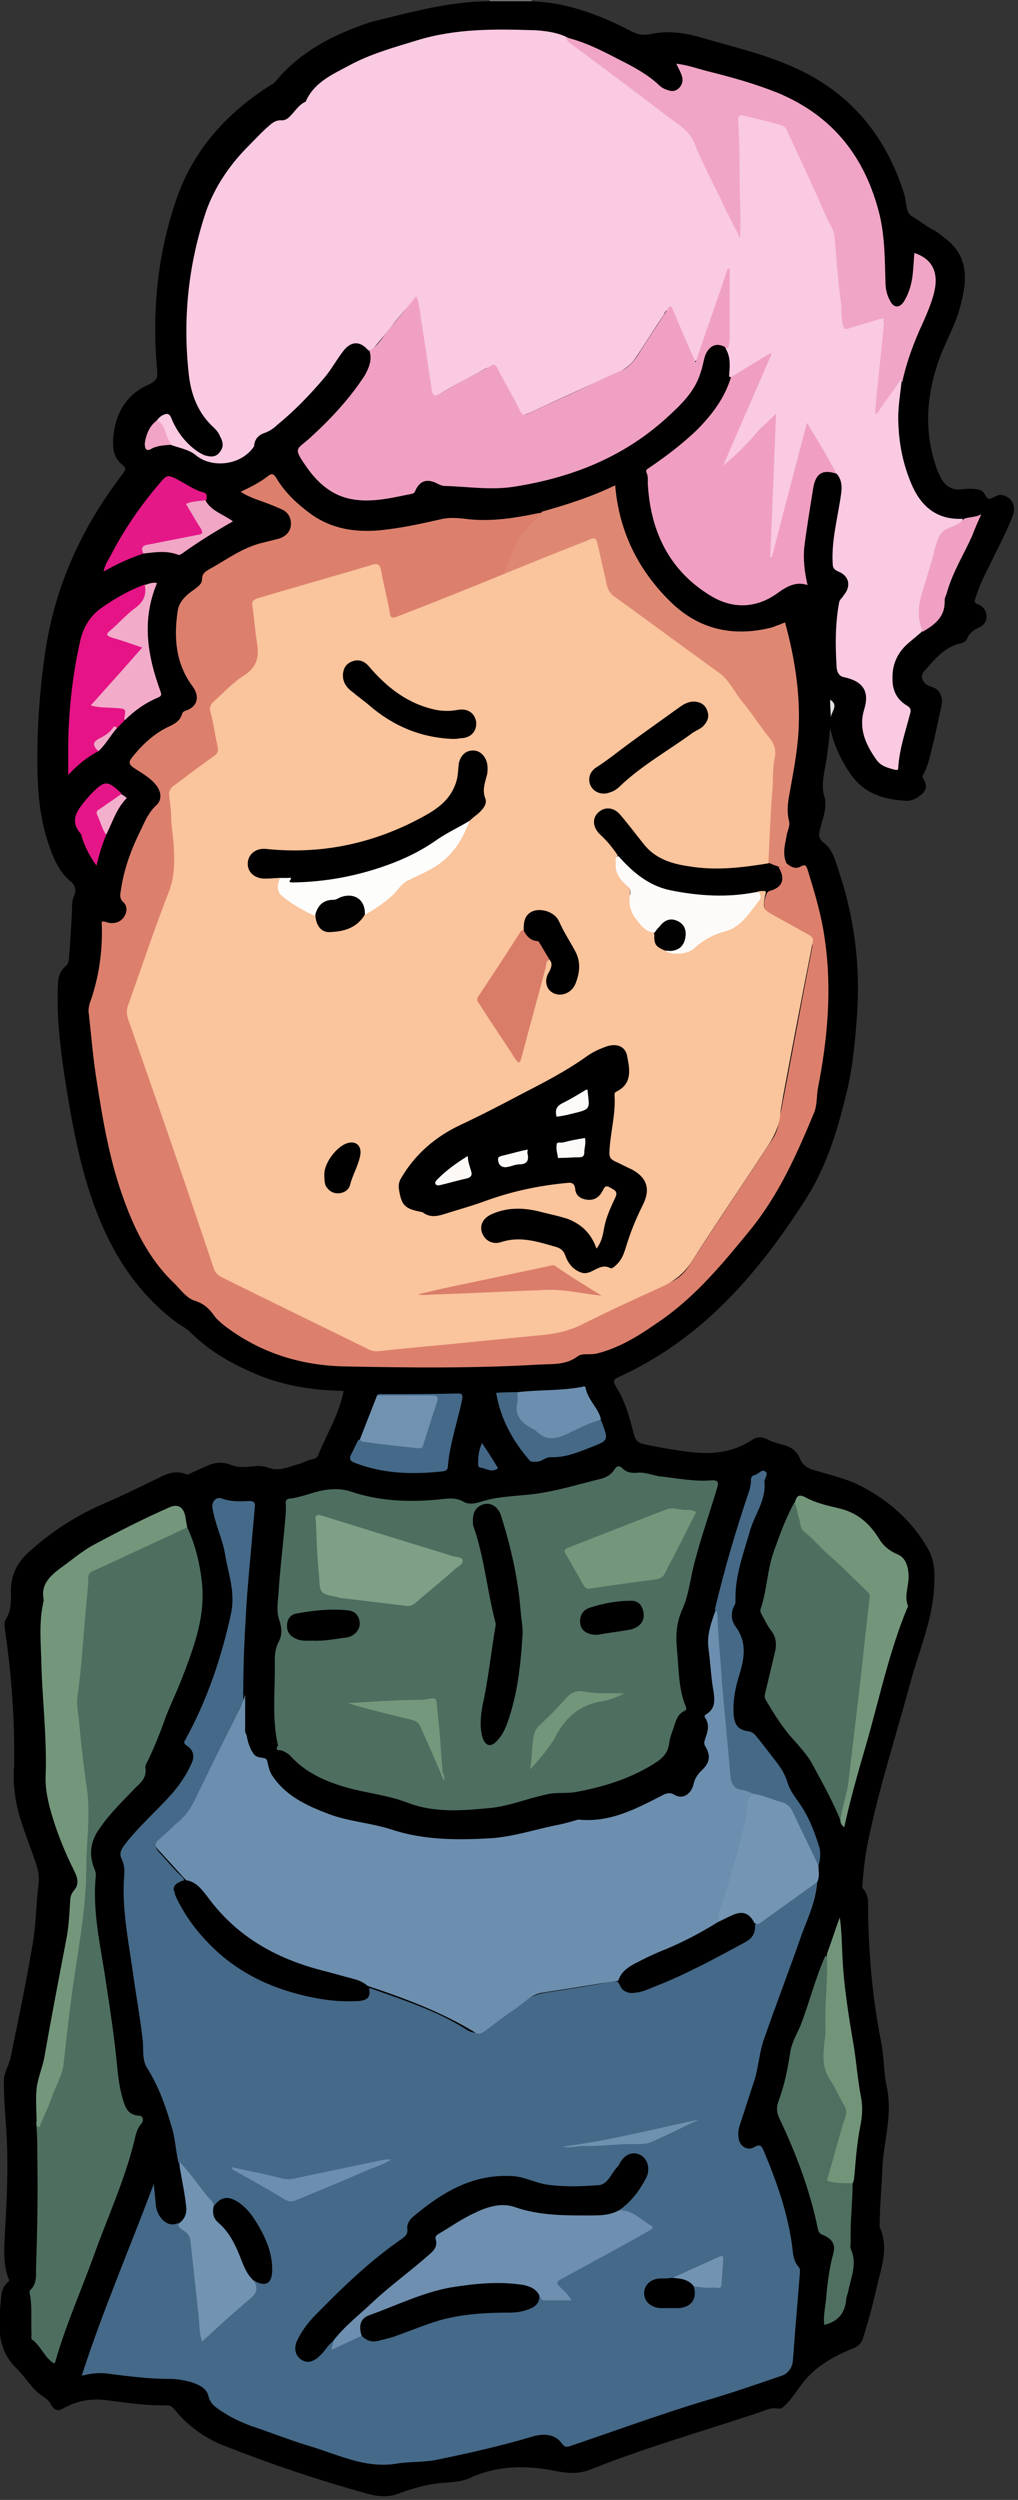 <?xml version="1.0" encoding="utf-8"?>
<!-- Generator: Adobe Illustrator 18.1.1, SVG Export Plug-In . SVG Version: 6.00 Build 0)  -->
<svg version="1.1" id="Layer_1" xmlns="http://www.w3.org/2000/svg" xmlns:xlink="http://www.w3.org/1999/xlink" x="0px" y="0px"
	 viewBox="0 0 158.2 388.4" enable-background="new 0 0 158.2 388.4" xml:space="preserve">
<rect x="0" y="0" width="158.2" height="388.4" fill="#333333" stroke="none"/>
<g>
	<path fill="#6E6E6E" d="M82.6,0c0,0.1,0.1,0.1,0,0.2c-0.2,0.2-0.4,0.4-0.7,0.4c-1.7,0.1-3.4,0.1-5.1,0c-0.3,0-0.5-0.1-0.7-0.4
		c0-0.1,0-0.1,0-0.2C78.3,0,80.4,0,82.6,0z"/>
	<path d="M76.1,0.2c2.2,0,4.4,0,6.6,0c5.3,0.2,10.2,2,14.9,4.4c1.1,0.6,2.1,1,3.5,0.7c2.7-0.6,5.4-0.2,8.1,0.6
		c4.4,1.3,8.8,2.3,13.1,4.1c9.3,3.8,15.2,10.6,18.2,20.1c0.4,1.2,0.2,2.9,1.2,3.5c1.1,0.6,2,1.4,3.1,2c0.7,0.3,1.3,0.8,1.9,1.3
		c4,2.9,3.6,6.8,2.5,10.8c-0.7,2.7-2.1,5.1-3.1,7.7c-2.1,5.7-2.6,11.4-0.6,17.2c0.1,0.4,0.3,0.8,0.5,1.2c0.7,1.6,1.8,2.5,3.7,2.2
		c0.8-0.1,1.7-0.1,2.5,0.1c0.9,0.2,1,1.4,1.5,1.4c0.6,0,1.2-0.7,1.9-0.6c1.5,0.2,2.4,1.6,1.8,3.2c-1.1,2.8-2.5,5.4-3.8,8.1
		c-0.8,1.5-1.5,3.1-2,4.7c-0.2,0.6-0.2,0.8,0.4,1c0.8,0.3,1.2,0.9,1.3,1.7c0.1,0.9-0.4,1.6-1.2,1.9c-0.8,0.4-1.5,0.9-1.8,1.7
		c-0.2,0.5-0.7,0.7-1.2,0.8c-2.4,0.6-3.9,2.5-5.4,4.2c-0.9,0.9-0.3,2.1,1,2.5c1.3,0.3,1.9,1.5,1.6,3c-0.4,1.8-0.8,3.7-1.2,5.5
		c-0.5,1.7-0.7,3.5-1.6,5.1c-0.2,0.3-0.1,0.6,0.1,0.9c0.6,1,0.2,1.8-0.6,2.4c-0.7,0.6-1.6,0.9-2.4,0.8c-3.3-0.2-6.3-1.1-8.4-4.1
		c-1.5-2.2-2.6-4.5-3.2-7.2c-0.1,1.2-0.2,2.4-0.4,3.6c-0.1,1.1-0.3,2.1-0.5,3.2c-0.2,1.3-0.4,2.5,0,3.8c0.5,1.7-0.2,3.3-0.6,4.9
		c-0.3,1-0.4,1.7,0.6,2.4c1.3,1,1.7,2.7,2.2,4.2c2.6,7.7,3.5,15.5,2.8,23.6c-0.3,3.9-0.7,7.8-1.7,11.6c-1.4,5.8-3.2,11.4-6.5,16.4
		c-6.9,10.7-15,20.2-26.6,26.1c-0.5,0.3-1.1,0.5-1.6,0.8c-1.6,0.7-1.6,0.7-0.7,2.2c1.3,2.2,1.9,4.6,2.5,6.9c0.3,1,0.6,1.4,1.7,1.6
		c2.3,0.5,4.7,0.9,7,1.2c3.4,0.4,6.7,0.1,9.7-1.9c0.7-0.5,1.5-0.5,2.3-0.1c0.7,0.4,1.5,0.6,2.2,0.8c1.4,0.3,2.4,0.9,3,2.4
		c0.3,0.7,1.1,1.4,2.1,1.6c2.6,0.8,5.4,1.4,7.7,2.7c4.1,2.2,7.6,5.3,10,9.5c0.9,1.6,1.1,3.3,1,5.2c-0.1,5.6-2.4,10.6-3.8,15.9
		c-2.2,8.1-4.8,16.1-6.5,24.4c-0.5,2.3-0.7,4.6-0.9,6.9c0,0.1,0,0.4,0.1,0.4c1,1.1,0.8,2.4,0.8,3.6c0.1,6.8,0.7,13.5,2,20.1
		c0.5,2.3,0.4,4.8,0.9,7.1c1,4.5-0.6,8.8-0.7,13.2c-0.1,2.8-0.4,5.6-0.4,8.4c0,0.1,0,0.2,0,0.2c1.5,3.3,0.2,6.4-0.5,9.6
		c-0.6,2.6-1.3,5.2-2.1,7.7c-0.2,0.7-0.7,1.2-1.4,1.5c-2.9,1.2-5.6,2.6-7.6,5c-1.1,1.3-1.9,2.8-3.2,4c-0.3,0.3-0.6,0.5-1.1,0.4
		c-1.1-0.2-2.1,0.4-3.1,0.7c-8.7,2.9-17.5,5.4-26,8.8c-2.3,0.9-4.3,0.4-6.5,0c-4.2-0.7-8.3-0.5-12.2,1.3c-1.8,0.8-3.7,0.6-5.5,0.9
		c-2,0.3-3.9,0.9-5.8,1.6c-1.8,0.6-3.4,0.3-5.1-0.2c-7.2-2-14.3-4.4-21.2-7.1c-3.3-1.2-6.2-3.2-8.4-6c-0.3-0.3-0.6-0.5-1-0.5
		c-3.2,0.1-6.4-0.4-9.5-0.8c-2.4-0.3-4.6,0.1-6.7,1.3c-0.8,0.5-1.4,0.2-1.8-0.5c-0.3-0.7-0.9-1.1-1.5-1.5c-1.6-1.1-2.5-2.8-3.8-4.1
		c-3.1-2.9-3-6.5-2.6-10.3c0.1-1.2,0.1-2.4,1.2-3.3c0.3-0.2,0-0.5-0.1-0.8c-0.8-2.4-0.5-4.9-0.4-7.4c0.3-5,0.5-10.1,0.2-15.1
		c-0.2-2.6-0.4-5.3-0.4-7.9c0-1.4,0.9-2.5,1.1-3.9c1.2-5.8,2.4-11.6,3.4-17.5c0.5-3,0.5-6.1,0.9-9.2c0.2-1.8-0.4-3.1-0.9-4.6
		c-1.1-3.1-2.4-6.2-2.8-9.5c-0.2-1.5-0.2-3-0.1-4.4c0.1-7-0.4-13.9-1.4-20.8c-0.1-0.6-0.2-1.3,0.1-1.8c0.9-1.4,0.8-3,0.8-4.5
		c0-2.3,0.9-4.2,2.6-5.8c3.6-3.3,7.6-5.9,12.1-7.8c3-1.3,5.8-2.7,8.7-4.1c1.2-0.6,2.4-0.9,3.7-0.4c0.4,0.2,0.7,0,1-0.2
		c0.9-0.4,1.8-0.8,2.7-1.2c1.1-0.4,2.2-0.5,3.4,0c1.2,0.5,2.4,0.3,3.7,0.2c0.8-0.1,1.5,0,2.3,0.3c1.5,0.5,3-0.2,4.4-0.6
		c0.8-0.2,1.5-0.7,2.4-0.8c0.3-0.1,0.5-0.2,0.7-0.5c1.3-3.3,3.3-6.4,4-10.1c-4.5-0.1-8.9-0.7-13.1-2.4c-3.9-1.6-7.6-3.6-10.7-6.7
		c-0.8-0.8-2-1.3-2.9-2.1c-6.8-5.4-10.6-12.6-13.1-20.7c-1.7-5.6-2.7-11.4-3.6-17.2c-0.7-4.6-1.2-9.3-1-14c0-1.1,0.3-2.1,1.2-2.9
		c0.4-0.3,0.4-0.6,0.5-1c0.2-2.7,0.4-5.3,0.5-8c0-0.6,0-1.3,0.3-1.9c0.5-1.1,0-1.9-0.7-2.4c-1.7-1.5-2.5-3.5-3.2-5.5
		c-1.5-4.3-1.8-8.8-1.8-13.3c0-5.5,0.4-11,1.2-16.5c1.5-10.4,5.7-19.6,12.1-27.9c0.4-0.6,0.6-0.8-0.1-1.4c-1.4-1.1-1.5-2.6-1.4-4.2
		c0.3-3.7,2-6.7,5.4-8.2c1.5-0.7,1.5-1.1,1.4-2.5c-0.8-9.1,0.1-18,3.1-26.6c2.7-7.6,7.8-13.2,14.6-17.5c0.2-0.1,0.4-0.2,0.6-0.4
		c3.9-4.8,9.2-7.5,15-9.4C63.9,1.9,69.8,0.2,76.1,0.2z"/>
	<path fill="#456988" d="M127,292.4c-0.2,2.9-1.4,5.5-2.4,8.1c-1.9,5.5-4,10.9-5.9,16.4c-0.7,2-0.8,4.1-1.4,6.1
		c-0.8,2.5-1.6,4.9-2.4,7.4c-0.2,0.6-0.2,1.3-0.1,1.9c0.2,1.2,1.4,1.9,2.4,1.3c1-0.6,1.2-0.1,1.5,0.6c2.1,5,3.9,10.1,4.5,15.6
		c0.1,0.9,0.3,1.7,0.9,2.4c0.3,0.3,0.2,0.6,0.2,1c-0.2,2.5-0.4,4.9-0.6,7.4c-0.2,2.1-0.3,4.2-0.5,6.3c-0.1,1-0.8,1.9-1.7,2.2
		c-4.1,1.4-8.1,2.8-12.3,4c-6.9,2.1-13.7,4.6-20.5,6.9c-0.6,0.2-0.9,0.3-1.4-0.4c-1.2-1.6-3.1-1.5-4.7-1c-4.7,1.4-9.6,2.5-14.4,3.5
		c-2.2,0.5-4.5,0.3-6.8,0.7c-4.8,0.7-9-1.5-13.4-2.8c-3-0.9-6-2.1-9-3.1c-1.6-0.6-3.1-1.3-4.6-2.3c-0.9-0.6-1.7-1.1-2-2.3
		c-0.3-1.3-1.5-1.8-2.7-2.2c-1.1-0.3-2.2-0.5-3.4-0.5c-3.2,0-6.3-0.4-9.4-0.8c-1.3-0.2-2.6-0.1-4.2,0.3c3.3-10.2,7.5-19.9,11.2-29.8
		c0.1,1,0.2,2.1,0.3,3.1c0.1,2,1.8,3.8,3.4,3c1.7,1,2.4,2.5,2.5,4.5c0.3,4.1,0.8,8.2,1.2,12.4c0,0.2,0,0.4,0.2,0.6
		c0.7-0.3,1.2-0.9,1.7-1.3c1.6-1.4,3.2-2.9,4.8-4.3c1-0.8,1.6-1.7,1.2-3c0.3-0.3,0.6,0,0.9,0.1c1,0.2,1.5-0.1,1.7-1.1
		c0.1-0.8,0.1-1.7-0.1-2.5c-0.6-2.6-1.7-4.9-3.3-6.9c-0.2-0.2-0.4-0.4-0.6-0.6c-1.7-1.7-2.6-1.8-4.7-0.4c-1.8-2.3-3.8-4.5-5.4-7
		c-0.4-1.9-0.5-3.9-1.1-5.7c-0.9-3.1-2-6.2-3.8-9c-0.7-1.2-0.5-2.7-0.6-4c-0.4-3.7-1.1-7.4-1.6-11.1c-0.7-4.9-1.7-9.8-1.3-14.7
		c0.1-0.9,0-1.7-0.4-2.6c-0.4-0.8-0.1-1.4,0.4-2.1c2.2-2.9,5-5.3,7.4-8c1.3-1.5,2.3-3,3.1-4.8c0.5-1.1,0.2-2.1-0.8-2.7
		c-0.4-0.3-0.5-0.5-0.2-0.9c3.4-6.2,5.6-12.7,7.1-19.6c0.7-3.3-0.4-6.1-0.9-9.1c-0.4-2.5-1.6-4.8-2-7.4c-0.1-0.9,0.6-1.7,1.4-1.4
		c1.4,0.5,2.8,0.5,4.3,0.4c0.8,0,1,0.3,0.9,1c-0.3,3.4-0.6,6.8-0.9,10.1c-0.2,2.3-0.4,4.6-0.5,6.9c-0.4,6.2-0.5,12.3-0.3,18.5
		c-0.5,0-0.5-0.5-0.5-0.8c0-1.7-0.1-3.5,0.2-4.9c0,1.1-0.7,2.2-1.3,3.4c-2,4.1-4,8.1-6,12.3c-1,2.2-2.6,3.8-4.3,5.3
		c-0.1,0.1-0.3,0.2-0.4,0.3c-1.8,1.5-1.8,1.5-0.2,3.2c0.9,1,1.7,2,2.7,2.9c0.3,0.3,0.6,0.5,0.5,1c-0.3,0.3-0.6,0.3-0.9,0.6
		c-0.5,0.4-0.7,0.9-0.4,1.6c1.3,2.8,3.1,5.3,5.3,7.5c4.1,4.2,9.2,6.7,14.9,8c2.3,0.5,4.6,0.9,7,0.8c2-0.1,2.1-0.1,2.5-1.9
		c0.5-0.2,0.9,0,1.4,0.2c4.8,1.7,9.6,3.3,13.9,6c1.3,0.9,2.4,0.8,3.6-0.2c1.7-1.4,3.6-2.6,5.3-3.9c1.1-0.8,2.2-1.3,3.5-1.5
		c3.2-0.5,6.5-1,9.7-1.6c0.5-0.1,1.1-0.3,1.6-0.1c1.3,1.9,1.7,2.1,3.9,1.3c4-1.5,8-3.2,11.7-5.4c0.9-0.6,1.9-1.1,2.9-1.5
		c1.4-0.6,2.3-1.5,2.5-3.1c2.9-1.7,5.5-4,8.4-5.9C126,292.7,126.4,292.2,127,292.4z"/>
	<path fill="#F9CAE2" d="M24.4,65.3c0.2-0.3,0.5-0.6,0.9-0.8c0.6-0.3,1-0.3,1.3,0.4c0.8,2,2.1,3.8,3.9,5.1c0.4,0.3,0.8,0.5,1.2,0.7
		c0.9,0.3,1.8,0.4,2.4-0.4c0.7-0.8,0.6-1.6,0.1-2.5c-0.2-0.5-0.5-0.9-0.9-1.3c-2.6-2.3-3.7-5.4-4-8.7c-0.9-8.5,0-16.8,2.7-24.9
		c1.3-3.7,3.5-7,6.2-9.8c1.1-1.1,2.1-2.2,3.2-3.2c0.7-0.6,1.3-1.3,2.4-1.2c0.3,0,0.6-0.1,0.9-0.3c1-0.8,1.6-2.1,2.8-2.6
		c1.3-3,4.1-4.2,6.7-5.6c3.3-1.8,6.9-2.8,10.5-3.9c6.1-1.9,12.3-1.8,18.5-1.6c1.5,0.1,3.1,0.3,4.5,0.9c1.4,0.6,2.5,1.7,3.7,2.6
		c4.9,3.8,9.9,7.4,14.8,11.2c0.6,0.5,1.2,1.1,1.5,1.8c2.2,4.9,4.7,9.6,7,14.5c-0.6-4.8,0-9.7-0.5-14.5c-0.1-1,0-2,0-3
		c0-0.7,0.3-1.1,1.1-0.9c2,0.4,3.9,1,5.8,1.5c0.6,0.2,1,0.6,1.3,1.2c2.3,5.1,4.7,10.2,7,15.4c0.8,1.7,0.6,3.7,0.8,5.6
		c0.3,2.8,0.6,5.6,0.8,8.4c0.1,0.9,0.5,1.1,1.4,0.9c1.3-0.4,2.5-0.9,3.8-1.1c1.1-0.2,1.3,0,1.2,1.1c-0.4,4.3-0.8,8.7-1.2,13.1
		c1-1.4,1.9-2.7,2.8-3.9c0.2-0.3,0.4-0.6,0.7-0.7c0.5-0.2,0.5,0.1,0.4,0.5c-0.2,2.1-0.6,4.2-0.5,6.3c0.1,3.3,0.7,6.4,2,9.5
		c1.5,3.6,4,5.7,8,5.5c0,0.7-0.6,0.9-1.1,1.1c-2,0.7-2.9,2.1-3.3,4.1c-0.5,2.6-1.4,5.1-2.1,7.7c-0.2,0.9-0.3,1.7,0,2.6
		c0.2,0.7,0.5,1.4,0.1,2.1c-0.6,0.5-1.3,1.1-1.9,1.6c-1.8,1.5-2.7,3.4-2.6,5.8c0,1.7,0.7,3.1,2.2,4c0.7,0.4,0.7,0.8,0.5,1.4
		c-0.7,2.7-1.6,5.3-1.8,8.1c0,0.4,0,0.6-0.5,0.5c-1.2-0.3-2.3-0.6-3-1.7c-1.6-2.3-2.7-4.7-1.8-7.7c0.9-2.9-0.3-4.4-3.2-5
		c-0.9-0.2-1.1-1.1-1.1-1.8c-0.2-3.3-0.2-6.5,0.4-9.8c0.1-0.5,0.5-0.7,0.7-1.1c1.2-1.4,0.9-3-0.8-3.7c-0.7-0.3-0.9-0.6-0.9-1.3
		c-0.2-3.6,0.8-7.1,1.3-10.7c0.2-1.3,0.1-2.5-0.9-3.4c-1.6-1.7-2.4-3.9-3.7-5.9c-0.2-0.3-0.3-0.8-0.8-1c-0.3,0.9-0.5,1.7-0.7,2.5
		c-1.4,5.5-2.9,11-4.3,16.5c-0.1,0.5-0.1,1.3-0.8,1.2c-0.5-0.1-0.4-0.9-0.3-1.4c0.3-3.1,0.2-6.3,0.4-9.4c0.2-3.1,0.1-6.3,0.4-9.4
		c0-0.4,0.1-0.9-0.1-1.4c-1.1,0.9-2.1,1.9-3,3c-1.1,1.4-2.4,2.5-3.7,3.8c-0.3,0.3-0.6,0.8-1.1,0.4c-0.4-0.3-0.1-0.8,0.1-1.2
		c1.9-4.4,3.8-8.8,5.7-13.2c0.3-0.8,0.7-1.6,1.2-2.6c-1.6,1-3,1.9-4.4,2.8c-0.4,0.3-0.8,0.7-1.4,0.4c0.1-1.5,0.3-2.9-0.5-4.3
		c-0.3-0.8,0-1.6,0-2.4c0-3.1,0-6.2,0-9.1c-1.3,4.1-2.9,8.2-4.2,12.5c-0.1,0.4-0.2,0.9-0.7,0.9c-0.6,0-0.6-0.5-0.8-0.9
		c-0.9-2-1.8-4-2.6-6.1c-0.1-0.3-0.2-0.8-0.6-0.9c-0.5-0.1-0.6,0.5-0.8,0.8c-1.5,2.2-2.9,4.5-4.4,6.7c-0.6,0.9-1.4,1.5-2.3,2
		c-4.7,2.1-9.3,4.2-14,6.4c-1.4,0.6-1.7,0.6-2.4-0.7c-1.1-1.8-2-3.7-3-5.6c-0.4-0.8-0.8-0.9-1.6-0.5c-2.1,1.2-4.3,2.3-6.4,3.5
		c-0.3,0.2-0.5,0.3-0.8,0.5c-1.1,0.6-1.5,0.4-1.7-0.9c-0.3-1.7-0.5-3.4-0.8-5.1c-0.4-2.6-0.8-5.2-1.2-7.8c0-0.2,0-0.5-0.3-0.7
		c-1,1-1.9,2.1-2.8,3.2c-1,1.3-2.1,2.6-3.1,3.8c-0.3,0.3-0.5,0.9-1.1,0.6c-1.3-1.5-2.7-1.4-3.9,0.2c-1,1.3-1.8,2.8-2.9,4.1
		c-2.2,2.6-4.6,5.1-7.3,7.3c-0.5,0.5-1.1,0.9-1.8,1.2c-1,0.3-1.7,0.9-1.8,2c0,0.1-0.1,0.3-0.2,0.4c-2,2.7-6.4,3.2-8.9,1.1
		c-1.1-0.9-2.6-1.1-3.9-1.6c-0.4-0.2-0.7-0.6-0.8-1C25.5,67.1,25,66.2,24.4,65.3z"/>
	<path fill="#6D8FAF" d="M96.3,307.7c-4,0.6-8.1,1.3-12.1,1.9c-1.7,0.3-2.8,1.6-4.1,2.5c-1.7,1.1-3.2,2.3-4.8,3.5
		c-0.6,0.4-1,0.5-1.6,0.1c-5.1-3.1-10.7-5.2-16.4-7.1c-4.4-1.8-9.1-2.6-13.5-4.4c-3.4-1.4-6.4-3.4-8.8-6.2c-1.3-1.4-2.6-2.8-3.8-4.3
		c-0.6-0.8-1.7-0.8-2.3-1.6c-1.4-1.5-2.8-3.1-4.2-4.6c-0.6-0.6-0.8-1,0-1.7c1.1-0.9,2.1-2,3.2-2.9c1-0.9,1.7-1.9,2.3-3.1
		c2.3-4.8,4.7-9.6,7.1-14.4c0.3-0.7,0.6-1.4,0.8-2.1c0,1.6,0,3.2,0,4.8c0,0.5-0.1,1,0.2,1.4c0.2,1.1,0.5,2.2,1.2,3.1
		c0.6,0.7,1.8,0.3,2,0.9c0.2,0.8,0.3,1.5,0.7,2.2c2.1,3.3,5.4,4.8,8.8,6.1c3.1,1.2,6.6,1.4,9.7,2.4c5.1,1.7,10.3,1.7,15.5,1.4
		c3.4-0.2,6.7-1.3,10.1-2c1.1-0.2,2.2-0.5,3.2-0.8c0.1,0,0.2-0.1,0.4-0.1c4.8,0.5,8.8-1.6,12.9-3.7c0.7-0.4,1.3-0.6,2.1-0.1
		c1.2,0.7,2.6-0.2,2.9-1.8c0.2-0.8,0.6-1.4,1.2-2c1.3-1.2,1.5-2.3,0.6-3.8c-0.3-0.5-0.1-0.8,0-1.2c0.4-1.1,0.7-2.1,0-3.2
		c-0.2-0.3-0.1-0.4,0.2-0.6c1.3-0.8,1.3-2,1.1-3.4c-0.4-2.2-0.5-4.5-0.8-6.8c-0.3-2.2,0.5-4.2,1.2-6.2c0.8,0.1,0.8,0.8,0.8,1.3
		c0.2,4.8,0.7,9.5,1,14.2c0.3,3.5,0.7,7,1,10.5c0.1,0.9,0.5,1.5,1.5,1.8c0.6,0.2,1.3,0.2,1.7,0.8c-1.3,6.2-3,12.3-4.9,18.4
		c-0.2,0.5-0.3,1.1-0.4,1.6c-0.1,0.5-0.5,0.7-0.9,0.9c-3.3,2-6.8,3.5-10.3,5.1C99,305.2,97.4,306.2,96.3,307.7z"/>
	<path fill="#4E6E60" d="M43.2,271.2c-1-4.4-0.4-8.8-0.5-13.1c0-1.1,0.1-2,0.6-3c0.6-1.1,0.5-2.2,0.1-3.4c-0.5-1.4-0.2-2.9-0.1-4.4
		c0.2-3.3,0.6-6.5,0.9-9.8c0.1-1.3,0.3-2.6,0.2-3.9c-0.1-0.7,0.5-0.8,0.9-0.8c2-0.3,3.8-1.2,5.9-1.4c1.3-0.1,2.4,0,3.5,0.4
		c4.3,1.4,8.7,1.6,13.1,1.2c1.4-0.1,2.8-0.5,4.2,0.3c0.8,0.5,1.9,0.3,2.8,0c3.1-1,6.4-0.8,9.6-1.4c3-0.5,5.9-1.4,8.8-2.1
		c0.9-0.2,1.7-0.6,2.3-1.5c0.3-0.5,0.7-0.7,1.2-0.2c0.7,0.7,1.5,0.8,2.4,0.7c1.3-0.1,2.5,0.5,3.7,0.6c2.6,0.3,5.1,0.8,7.7,0.6
		c1.2-0.1,1.2,0.4,0.9,1.3c-1.2,4.1-2.7,8.2-3.7,12.4c-0.5,2.2-0.8,4.5-1.7,6.4c-0.9,2.1-1,4-0.8,6.1c0.3,3,0.2,6.2,1.4,9
		c0.1,0.3,0.1,0.4-0.2,0.6c-1.1,0.5-1.4,1.6-1.7,2.6c-0.3,0.8-0.6,1.6-0.7,2.4c-0.2,1.7-1.2,2.5-2.5,3.3c-3.7,2.3-7.7,3.5-11.9,4.3
		c-1.5,0.3-3.1,0-4.7,0.4c-2.9,0.6-5.7,1.8-8.7,2.1c-4.3,0.4-8.6,0.8-12.8-0.8c-3.1-1.2-6.4-1.5-9.6-2.4c-3.1-0.9-6.1-2.2-8.4-4.6
		c-0.5-0.6-1.1-1-1.9-1.2C43.3,272,42.7,271.9,43.2,271.2z"/>
	<path fill="#DC806D" d="M122.2,134.1c0.7,0.6,1.4,1,2.3,0.5c0.7-0.4,0.8,0,1,0.5c1.1,3.6,2.2,7.2,2.7,11c1.1,7.7,0.4,15.4-1.1,23
		c-0.2,1.2-0.1,2.6-0.6,3.8c-2.7,6.5-5.5,12.8-10,18.3c-4.1,5-8.2,10-13.6,13.8c-3,2.1-6.1,4.2-9.8,5.2c-0.6,0.2-1.2,0.2-1.8,0.2
		c-0.5,0-1.1,0-1.5,0.3c-1.8,1.4-3.9,1.2-5.9,1.3c-10,0.6-20.1,0.5-30.1,0.3c-7-0.1-13.4-2.1-19-6.4c-0.6-0.5-1.2-1-1.6-1.6
		c-0.7-1-1.6-1.8-2.9-2.2c-1.3-0.4-2.2-1.7-3.2-2.7c-4.1-3.9-6.4-8.8-8.2-14c-1.9-5.5-2.9-11.2-3.8-17c-0.6-3.6-0.9-7.3-1.3-10.9
		c-0.1-0.5,0-1,0.1-1.5c1.5-4.1,2.1-8.4,1.9-12.8c0.4-0.1,0.8,0.1,1.2,0.2c1,0.1,1.8-0.2,2.3-1c0.5-0.8,0.5-1.7-0.2-2.3
		c-0.6-0.6-0.4-1.2-0.3-1.9c0.5-3.4,1.7-6.5,3.2-9.5c0.6-1.3,1.2-2.6,2.3-3.6c0.9-0.8,0.8-2.1-0.1-3.2c-0.9-1.1-2.2-1.8-3.4-2.6
		c-0.7-0.5-0.9-0.8-0.3-1.6c1.6-2,3.4-3.7,5.7-4.8c0.9-0.4,1.8-0.9,2.1-2c0.1-0.3,0.3-0.4,0.6-0.5c1.8-0.6,2.2-2.2,1-3.8
		c-2.6-3.5-2.9-7.5-2.3-11.6c0.2-1.6,1.4-2.6,2.7-3.5c0.5-0.4,1.1-0.8,1.1-1.5c0-0.9,0.5-1.2,1.2-1.6c2.7-1.5,5.2-3.4,8.3-4.1
		c0.8-0.2,1.6-0.4,2.4-0.6c1-0.3,1.8-1,1.9-2.1c0.1-1.2-0.5-2.1-1.5-2.5c-1.3-0.6-2.7-1.1-4.1-1.6c-0.7-0.3-1.5-0.6-2.2-1.1
		c1.5-0.7,2.9-1.4,4.2-2.4c0.6-0.5,0.9-0.4,1.3,0.2c1.4,2.4,3.4,4.2,5.6,5.8c3.2,2.2,6.7,2.7,10.4,2.4c3.2-0.3,6.4-1,9.5-1.7
		c1.5-0.4,3.1-0.2,4.7,0c3.5,0.3,6.8-0.2,10.2-0.9c0.4-0.1,0.7-0.1,1.1-0.2c0.3,0.6-0.2,1-0.6,1.3c-2.1,1.8-3.5,4.1-4.3,6.7
		c-0.2,0.7-0.5,1.4-1,1.9c-2.7,1.4-5.7,2.4-8.5,3.6c-2.6,1.1-5.1,2.2-7.7,3.2c-1.3,0.5-1.6,0.4-1.9-1c-0.5-2-0.9-4-1.3-6
		c-0.2-0.9-0.5-1-1.3-0.8C52.2,90,46.6,91.6,41,93.3c-1,0.3-1.2,0.7-1.1,1.7c0.3,2.3,0.5,4.7,0.7,7c0.1,0.8-0.2,1.3-0.7,1.8
		c-1.7,1.7-3.5,3.2-5.4,4.7c-1,0.8-1.5,1.7-1.1,3c0.4,1.2,0.5,2.5,0.8,3.8c0.3,1.2,0,2-1,2.8c-1.8,1.2-3.4,2.6-5.2,3.9
		c-0.9,0.7-1.2,1.5-1.1,2.6c0.4,3.4,0.5,6.9,0.9,10.4c0.1,0.6-0.1,1.1-0.3,1.6c-2,5.9-4.1,11.7-6.2,17.5c-0.1,0.2-0.2,0.5-0.3,0.7
		c-0.9,1.8-0.7,3.5,0,5.3c1.4,3.6,2.5,7.3,3.8,11c2.9,8.4,5.8,16.8,8.6,25.2c0.4,1.1,1,1.8,2.1,2.3c7.3,3.6,14.6,7.2,21.9,10.7
		c1.5,0.7,3.1,0.2,4.6,0.1c4.8-0.4,9.5-0.9,14.3-1.4c3.4-0.3,6.8-0.6,10.1-1c1.1-0.1,2.2-0.4,3.2-0.9c4.9-2.4,9.9-4.7,14.8-7
		c1.1-0.5,1.9-1.3,2.6-2.3c4.3-6.7,8.8-13.3,13.1-19.9c0.5-0.8,0.8-1.6,0.9-2.4c1.8-9.1,3.4-18.1,5.2-27.2c0.2-0.9-0.1-1.5-0.9-1.9
		c-1.6-0.8-3.1-1.8-4.7-2.6c-1.9-1.1-2.3-2-1.4-4.1c0.1-0.1,0.2-0.2,0.4-0.3c1.6-0.8,1.8-1.2,1.4-2.9c0-0.2-0.1-0.5,0-0.7
		C121.3,134.3,121.8,134.3,122.2,134.1z"/>
	<path fill="#4E6F60" d="M29.1,237.3c1.3,2.8,2,5.8,2.3,8.8c0.5,5.2-1.3,9.9-3.1,14.6c-0.8,2.1-1.8,4.1-2.6,6.2
		c-0.8,2.3-1.7,4.5-2.7,6.6c-0.2,0.4-0.5,0.9-0.4,1.2c0.2,1.4-0.6,2.2-1.5,3c-1.9,2-3.9,3.9-5.5,6.2c-1.5,2-1.9,4.2-0.9,6.5
		c0.1,0.3,0.2,0.6,0.2,0.9c-0.6,5.8,0.8,11.3,1.6,16.9c0.6,3.9,1.2,7.9,1.6,11.8c0.2,2.1,0.4,4.2,1,6.2c0.4,1.3,0.8,2.4,2.5,2.5
		c0.6,0,0.8,0.7,0.4,1.2c-0.7,0.8-0.9,1.7-1.1,2.6c-1.5,6.2-4.2,12-6.3,17.9c-2,5.5-4.4,10.9-6,16.5c0,0.1-0.1,0.2-0.2,0.3
		c-1.5-0.9-2-2.7-3.4-3.7c-0.2-0.1-0.1-0.6-0.1-0.9c-0.1-2,0.1-3.9-0.2-5.9c-0.1-0.3-0.2-0.8,0.1-1c0.9-0.9,0.8-2.1,0.8-3.3
		c0.2-5.8,0.3-11.5,0.2-17.3c0-1.8,0-3.6-0.2-5.4c0.5-0.5,0.6-1.3,1-1.9c2.6-4.8,3.3-10.1,3.9-15.5c0.7-5.8,1.5-11.7,2.3-17.5
		c0.2-1.8,0.2-3.6,0.3-5.4c0.2-2.6,0.1-5.2,0.3-7.8c0.2-3.4-0.5-6.7-0.8-10c-0.2-2.4-0.6-4.8-0.8-7.2c-0.1-2.1,0.3-4.2,0.5-6.3
		c0.4-4,0.8-8,1.1-11.9c0.1-1.7,0.6-2.9,2.4-3.7c4.1-1.8,8.2-3.7,12.2-5.6C28.3,237.4,28.7,237.3,29.1,237.3z"/>
	<path fill="#F0A1C3" d="M57.4,54.5c1.4-0.8,2.1-2.2,3.1-3.4c1.4-1.6,2.7-3.3,4.2-5.1c0.6,1.6,0.6,3.1,0.9,4.6c0.5,3.3,1,6.7,1.5,10
		c0.1,0.9,0.5,1,1.2,0.6c2.6-1.5,5.3-2.9,7.9-4.3c0.6-0.4,0.8-0.2,1.1,0.3c1.1,2.2,2.4,4.3,3.5,6.6c0.4,0.8,0.8,0.7,1.4,0.4
		c3-1.4,5.9-2.7,8.9-4.1c1.7-0.8,3.4-1.7,5.2-2.4c1.9-0.7,2.7-2.4,3.7-3.9c1.2-1.9,2.5-3.8,3.7-5.7c0.5-0.8,0.7-0.5,0.9,0.1
		c1.1,2.6,2.2,5.2,3.5,8.1c1.7-5.1,3.4-9.8,5-14.6c0.3,0,0.3,0.2,0.3,0.3c0,3.6,0,7.2,0,10.8c0,0.5-0.2,0.9-0.3,1.4
		c-1.5-1.1-2.8-0.7-3.5,1c-0.3,0.9-0.4,1.8-0.7,2.6c-0.9,3.1-3.2,5.2-5.5,7.3c-6.7,6-14.6,9.1-23.4,10.5c-3.7,0.6-7.2,0-10.9-0.1
		c-0.5,0-1-0.3-1.4-0.5c-1.4-0.6-2.4-0.3-3.1,1.1c-0.1,0.3-0.2,0.5-0.5,0.6c-3,0.6-6.1,1.4-9.2,0.9c-3.2-0.5-5.5-2.5-7.3-5.1
		c-2.1-3-1.5-2.6,0.5-4.4c3.2-2.9,6.2-6.1,8.6-9.8C57.3,57.2,57.9,55.9,57.4,54.5z"/>
	<path fill="#F1A5C6" d="M140.2,59.4c-0.2-0.7-0.3-0.3-0.5,0c-1,1.5-2.1,2.9-3.1,4.4c-0.1,0.2-0.2,0.4-0.6,0.5
		c0.1-0.9,0.1-1.8,0.2-2.7c0.4-3.8,0.8-7.6,1.2-11.4c0.1-0.7-0.1-0.8-0.8-0.6c-1.5,0.5-3.1,0.9-4.6,1.4c-0.6,0.2-0.8,0.2-1-0.5
		c-0.3-1.1-0.2-2.3-0.3-3.4c-0.5-3.4-0.7-6.9-1-10.3c-0.1-1.1-0.7-1.9-1.2-2.9c-2-4.6-4.1-9.1-6.2-13.6c-0.2-0.5-0.6-0.8-1.1-0.9
		c-1.8-0.5-3.7-1-5.5-1.4c-0.7-0.2-1-0.1-1,0.7c0.3,4.2,0.2,8.5,0.3,12.7c0.1,1.8,0.1,3.7,0,5.6c-0.8-1.7-1.7-3.3-2.5-5
		c-1-2.2-2.2-4.4-3.2-6.6c-0.4-0.9-0.9-1.8-1.2-2.7c-0.8-2.5-3.1-3.6-4.9-5c-4.9-3.8-9.9-7.5-14.9-11.2C88.1,6.2,88,6,87.9,5.8
		c3,0.7,5.7,2.1,8.4,3.5c2.2,1.1,4.4,2.3,6.2,4c0.3,0.3,0.7,0.5,1,0.6c0.7,0.3,1.4,0.4,2-0.2c0.6-0.6,0.7-1.3,0.4-2.1
		c-0.2-0.5-0.5-1.1-0.8-1.7c1.8,0.2,3.4,0.8,5,1.2c3.6,0.9,7.2,1.9,10.7,3.3c8.7,3.6,13.7,10.1,15.9,19c0.8,3.4,0.8,6.9,0.9,10.3
		c0,1.1,0.2,2.1,0.7,3c0.6,1.2,1.5,1.2,2.2,0.1c0.9-1.5,1.3-3.2,1.4-4.9c0.1-0.9,0.1-1.7,0.2-2.6c2.7,0.9,3.8,2.9,3.1,6
		c-0.4,1.7-1.1,3.3-1.8,4.9C142,53.2,140.9,56.2,140.2,59.4z"/>
	<path fill="#F09FC2" d="M113.6,58.6c2-1.2,4-2.5,6.1-3.7c0.1,0,0.1,0.1,0.2,0.1c-2.5,5.8-5,11.5-7.5,17.3c3-2.3,5.2-5.3,8.2-8
		c-0.3,7.6-0.6,15-0.9,22.3c0.1,0,0.1,0,0.2,0.1c1.8-6.9,3.6-13.8,5.5-21c1.7,2.7,3.2,5.3,4.6,7.9c-2.1-0.7-3.2-0.1-3.6,2.1
		c-0.5,3.1-1,6.1-1.4,9.2c-0.2,1.9,0,3.9,0.5,6c-1.8-0.6-3.2,0.2-4.6,1.2c-3.4,2.5-7.1,2.5-10.4,0.5c-6.3-3.8-9.3-9.7-9.8-17
		c-0.1-0.7,0.1-1.4-0.2-2.1c-0.3-0.6,0.3-0.7,0.5-0.9c2.5-1.7,5-3.6,7.2-5.7C110.6,64.5,112.6,61.9,113.6,58.6z"/>
	<path fill="#4E6E5F" d="M130.6,282.8c-1.2-3-2.8-5.8-4.3-8.6c-0.9-1.7-2.3-3.1-3.6-4.6c-1.4-1.7-2.6-3.6-3.7-5.5
		c-0.2-0.3-0.2-0.6-0.1-1c0.5-2.1,1-4.2,1.5-6.3c0.3-1.2,0.3-2.4-0.6-3.5c-0.6-0.8-1-1.7-1.5-2.6c-0.1-0.2-0.2-0.4-0.1-0.7
		c1-2.9,1-6.1,2.1-9.1c0.9-2.5,1.8-5,3.1-7.4c0.5,0,0.6,0.4,0.6,0.7c0.3,3.2,2.6,4.9,4.7,6.8c2,1.8,4,3.6,5.9,5.5
		c0.6,0.6,0.9,1.3,0.8,2.2c-1,9-2.1,18-3,27c-0.2,2.1-0.8,4.1-1.3,6.2C131,282.3,130.9,282.6,130.6,282.8z"/>
	<path fill="#DE8874" d="M122.2,134.1c-0.2,0.8-0.9,0.4-1.3,0.6c-0.6,0.2-1.1-0.2-1.5-0.6c-0.2-0.5-0.2-1-0.2-1.5
		c0.3-3.5,0.3-7.1,0.6-10.6c0.1-1.6,0.1-3.3,0.3-4.9c0.1-0.7-0.2-1.2-0.6-1.8c-2.3-3.1-4.6-6.2-6.9-9.4c-0.5-0.7-1.1-1.1-1.8-1.6
		c-5-3.7-10-7.3-15-10.9c-1.2-0.9-1.9-1.9-2.2-3.4c-0.3-1.7-0.7-3.3-1.1-4.9c-0.3-1.2-0.3-1.2-1.5-0.7c-3.7,1.5-7.4,3-11.1,4.5
		c-0.5,0.2-1,0.6-1.6,0.2c1-2.1,1.5-4.4,3-6.3c0.7-0.8,1.3-1.7,2.2-2.3c0.4-0.3,0.6-0.6,0.7-1c3.9-1.1,7.7-2.3,11.4-4.1
		c0.6,7.2,3.6,13.2,8.6,18.1c4.4,4.3,9.7,5.5,15.7,4c0.4-0.1,0.7-0.3,1.1-0.4c0.3-0.1,0.7-0.3,1-0.4c1.5,5.5,2.4,11.1,2.1,16.8
		c-0.2,3.5-0.9,6.9-1.5,10.3c-0.2,1.2-0.3,2.5,0,3.7c0.2,0.7-0.1,1.3-0.3,2C122.1,130.9,121.5,132.5,122.2,134.1z"/>
	<path fill="#74977C" d="M29.1,237.3c-3.8,1.8-7.6,3.5-11.4,5.3c-1.1,0.5-2.2,1-3.3,1.5c-1,0.4-0.6,1.4-0.7,2.1
		c-0.4,3.8-0.7,7.7-1,11.5c-0.2,2.1-0.4,4.1-0.7,6.2c-0.1,1.2,0.2,2.5,0.3,3.7c0.3,3.4,0.7,6.9,1.2,10.3c0.6,4.2-0.1,8.4-0.1,12.5
		c0,5.5-1,11-1.8,16.4c-0.7,4.6-1.2,9.1-1.7,13.7c-0.2,1.9-1.2,3.5-1.8,5.2c-0.5,1.5-1.2,2.9-1.8,4.3c-0.1,0.3-0.2,0.8-0.6,0.2
		c0-1.9-0.2-3.9,0-5.8c0.2-1.6,0.9-3.2,1.2-4.8c1.1-6.3,2.3-12.5,3.5-18.8c0.3-1.8,0.4-3.6,0.5-5.4c0-0.7,0.2-1.2,0.6-1.7
		c0.9-1,0.5-2.1,0-3.1c-1.6-3.2-2.9-6.5-3.8-9.9c-0.4-1.6-0.7-3.3-0.6-5c0.2-6.1-0.6-12.2-0.7-18.3c-0.1-2.7-0.3-5.5,0.3-8.3
		c0-0.2,0.1-0.3,0.1-0.5c-0.5-2.3,0.8-3.6,2.5-4.9c1.7-1.2,3.3-2.6,5.1-3.6c3.9-2.1,7.8-4.1,11.9-5.9c1.3-0.6,2.2-0.1,2.5,1.4
		C28.9,236.3,29,236.8,29.1,237.3z"/>
	<path fill="#4F7060" d="M132.5,339.2c0,3-0.4,5.9-0.3,8.9c0,0.4-0.1,0.9,0,1.3c1.1,2.3,0,4.5-0.4,6.7c-0.1,0.4-0.3,0.8-0.3,1.2
		c-0.2,2.1-1.3,3.4-3.4,3.9c-0.2-1.4,0.2-2.9,0.3-4.3c0.2-2.3,0.5-4.6,1.1-6.8c0.4-1.4-0.2-2.3-1.7-2.9c-0.5-0.2-0.6-0.5-0.7-0.9
		c-1.2-5.9-3.3-11.5-5.9-17c-0.5-1-0.6-1.8-0.2-2.9c0.9-2.4,1.4-4.9,1.8-7.5c0.2-1.5,1-2.8,1.6-4.2c1.4-3.6,2.3-7.4,3.9-10.9
		c0.4,0.4,0.4,0.9,0.4,1.3c-0.1,4.3-0.1,8.7-0.4,13c-0.1,2,0,3.8,1.2,5.5c0.7,1.1,1.2,2.3,1.9,3.5c0.4,0.7,0.4,1.3,0.2,2.1
		c-0.7,2.8-1.6,5.5-2.3,8.3c-0.3,1.2-0.2,1.3,1,1.5C131,338.9,131.8,338.6,132.5,339.2z"/>
	<path fill="#73967B" d="M130.6,282.8c0.3-2.2,1.1-4.2,1.3-6.4c0.3-2.5,0.6-5,0.9-7.6c0.3-2.5,0.6-5,0.9-7.6
		c0.3-2.4,0.5-4.9,0.8-7.3c0.2-1.8,0.4-3.6,0.6-5.4c0.1-0.5,0.1-0.9-0.3-1.2c-2-1.9-3.9-3.9-6-5.7c-1.4-1.2-2.5-2.6-3.9-3.7
		c-0.5-0.4-0.5-1.2-0.7-1.9c-0.3-0.8-0.3-1.7-0.7-2.5c0.3-1,0.5-1.5,1.8-0.8c1.5,0.8,3.2,1.2,4.9,1.6c2.8,0.6,4.8,2.2,6.3,4.6
		c0.7,1.2,1.6,2,3,2.6c1.3,0.5,1.7,2.1,1.7,3.5c0,1.5-0.7,3-0.1,4.5c0,0.1,0,0.2-0.1,0.3c-2.9,7-4.4,14.4-6.5,21.6
		c-1.2,4.1-2.4,8.3-3.3,12.5C130.7,283.5,130.6,283.2,130.6,282.8z"/>
	<path fill="#7495B3" d="M111.6,298.6c0.1-1.9,0.9-3.6,1.4-5.4c1.1-3.8,2.3-7.5,3-11.4c0.1-0.4,0.1-0.8,0.1-1.2
		c0.1-0.8,0.2-1.5,1-1.9c1.8-0.5,5.8,1.4,6.5,3.1c0.3,0.7,0.6,1.4,1,2.1c0.7,1.5,1.4,3.1,2.2,4.6c0.3,0.5,0.2,1,0.4,1.5
		c0,0.8,0.2,1.6-0.2,2.4c-2.8,2-5.7,4.1-8.5,6.1c-0.4,0.3-0.7,0.6-1.2,0.3c-0.3-0.1-0.4-0.3-0.6-0.5c-0.9-0.9-1.7-1-2.9-0.5
		C113.1,298.1,112.5,298.8,111.6,298.6z"/>
	<path fill="#456987" d="M127.2,289.9c-1.3-2.8-2.7-5.6-4-8.4c-0.4-0.8-0.8-1.3-1.7-1.5c-1.5-0.4-2.9-1.1-4.4-1.3
		c-0.6-0.2-1.2-0.6-1.8-0.6c-1.4-0.2-1.7-1.2-1.8-2.3c-0.4-4.8-0.9-9.5-1.3-14.3c-0.2-3.5-0.6-7-0.7-10.4c0-0.4-0.1-0.8-0.4-1.1
		c1.5-6.3,3.3-12.4,5.4-18.6c0.1-0.4,0.2-0.9,0.2-1.4c0-0.4,0.1-0.7,0.5-0.8c0.6-0.1,1.2-1,1.7-0.6c0.6,0.3-0.1,1.1-0.1,1.6
		c0.3,2.9-1.6,5.2-2.3,7.8c-1,3.5-2.3,6.9-2.2,10.6c0,0.2,0,0.5-0.1,0.7c-0.7,1.2-0.6,2.4,0.1,3.4c1.8,2.4,1.4,4.9,0.6,7.5
		c-0.6,1.9-1,3.9-0.9,6c0.1,1.8,0.7,2.6,2.4,2.8c0.5,0.1,0.7,0.3,1,0.6c1,1.2,1.9,2.4,2.9,3.7c0.9,1.1,1.7,2.3,2.1,3.7
		c0.5,1.6,1.7,2.8,2.5,4.2c1,1.7,1.7,3.5,2.3,5.4C127.6,287.6,127.5,288.8,127.2,289.9z"/>
	<path fill="#E51385" d="M15.3,116.7c-1.7,0.9-3.1,2-4.7,3.7c0-1.9,0-3.4,0-5c0.1-5.4,0.7-10.7,1.9-16c0.5-2,1.5-3.7,3.2-4.9
		c2.1-1.5,4.4-2.8,6.8-3.7c0.6,1.2,0.5,2.1-0.4,2.9c-1.4,1.3-2.7,2.6-4.1,3.8c-1.1,1-1,1,0.3,1.5c0.9,0.3,1.9,0.6,2.8,1
		c1.2,0.4,1.3,0.7,0.4,1.7c-2.1,2.4-4.3,4.8-6.5,7.2c-0.1,0.1-0.1,0.2-0.2,0.4c0.5,0.4,1.1,0.3,1.8,0.4c0.7,0,1.4,0,2.1,0.2
		c1.1,0.3,1.3,0.5,0.8,1.6c-0.1,0.2-0.2,0.3-0.2,0.5c-0.4,0.4-0.7,0.7-1.1,1.1c-1,0.6-1.9,1.4-2.8,2.1
		C14.7,115.6,15.4,116.2,15.3,116.7z"/>
	<path fill="#7293B2" d="M39.4,354.3c0.8,1.2,0.5,2-0.6,2.9c-2.5,2.1-4.9,4.3-7.4,6.6c-0.5-1.5-0.4-3.1-0.6-4.6
		c-0.4-3.7-0.8-7.3-1.2-11c-0.1-0.8-0.4-1.2-1-1.6c-0.4-0.3-0.9-0.5-0.9-1.1c1.1-0.7,1.4-1.8,1.2-2.9c-0.2-1.9-0.6-3.7-0.9-5.5
		c-0.1-0.4-0.1-0.8-0.1-1.2c1.6,1.6,2.9,3.6,4.3,5.3c0.4,0.5,1.1,0.9,1,1.7c0.2,1.5,1.1,2.5,2.1,3.6c1,1,1.5,2.4,2,3.6
		C37.9,351.5,38.6,352.9,39.4,354.3z"/>
	<path fill="#729579" d="M132.5,339.2c-1.1,0-2.2,0-3.3-0.2c-0.8-0.1-0.7-0.4-0.5-0.9c0.9-3.1,1.7-6.2,2.7-9.3
		c0.2-0.6,0.1-1.1-0.2-1.7c-0.8-1.3-1.4-2.8-2.3-4.1c-1.1-1.7-1-3.6-0.8-5.4c0-0.6,0.2-1.3,0.2-1.9c-0.2-4,0.4-8,0.2-12.1
		c0.7-1.9,1.3-3.8,2-5.7c0.3,1.9,0.3,3.8,0.4,5.7c0.2,4.9,1,9.7,1.8,14.4c0.4,2.6,0.6,5.2,1.1,7.8c0.3,1.5,0.2,3-0.1,4.5
		c-0.5,2.5-0.7,5-0.9,7.5C132.7,338.2,132.8,338.7,132.5,339.2z"/>
	<path fill="#E51888" d="M22.3,86c-2.1,0.7-4.1,1.6-6.2,2.8c0.2-1,0.6-1.6,1-2.3c2.1-4.1,4.7-7.9,7.7-11.4c1.2-1.4,1.2-1.5,3.5-0.2
		c1.1,0.6,2.1,1.3,3.3,1.6c0.7,0.2,0.5,0.7,0.5,1.1c-0.6,0.7-1.6,0.3-2.4,0.7c0.3,1,1,1.9,1.6,2.9c1,1.7,0.9,1.9-0.9,2.3
		c-2.2,0.4-4.3,0.9-6.5,1.3C22.9,84.9,22.4,85.2,22.3,86z"/>
	<path fill="#456988" d="M58.6,216.8c0.2-0.3,0.6-0.2,0.9-0.2c3.8,0,7.7,0,11.5-0.1c0.7,0,1,0,0.8,1c-0.7,3.4-1.9,6.8-2.2,10.3
		c0,0.5-0.2,0.7-0.8,0.8c-4.6,0.5-9.2,0.4-13.6-1.3c-0.8-0.3-1-0.6-0.6-1.4c0.4-0.7,0.7-1.5,1.1-2.2c2.7,0.1,5.4,0.5,8.1,0.7
		c1,0.1,1.4-0.2,1.7-1.1c0.5-1.6,1-3.2,1.6-4.8c0.4-1.3,0.4-1.4-1.1-1.4c-2,0-4.1,0-6.1,0C59.6,217.1,59.1,217.2,58.6,216.8z"/>
	<path fill="#F2ACCA" d="M19.4,111.9c0-0.1-0.1-0.1-0.1-0.2c0.3-1.6,0.3-1.6-1.4-1.7c-1.2-0.1-2.4,0-3.8-0.4c2.7-3,5.3-5.9,8-9
		c-1.6-0.5-3.1-1.1-4.6-1.5c-0.9-0.3-1.2-0.5-0.3-1.2c1.3-1.1,2.5-2.5,3.9-3.5c1.2-0.9,1.7-2,1.4-3.5c0.6-0.2,1.3-0.5,1.9-0.3
		c-2.4,5.7-1.5,11.2,0.5,16.7c0.2,0.6,0.3,0.8-0.4,1.1C22.6,109.2,20.9,110.4,19.4,111.9z"/>
	<path fill="#7192B1" d="M58.6,216.8c2.8,0,5.7,0,8.5,0c1,0,1,0.3,0.8,1.1c-0.7,2.1-1.4,4.3-2.1,6.5c-0.1,0.5-0.4,0.7-0.9,0.6
		c-2.8-0.3-5.7-0.6-8.5-1c-0.2,0-0.3-0.2-0.5-0.3C56.8,221.4,57.7,219.1,58.6,216.8z"/>
	<path fill="#6D8FAF" d="M80.4,216.3c3.3-0.4,6.6-0.2,9.9-0.8c0.2,0,0.6-0.3,0.7,0.1c0.3,1.7,1.6,2.8,2.2,4.3
		c0.1,0.2,0.1,0.4,0.2,0.6c-1.3,1-2.9,1.3-4.3,2.1c-2.3,1.4-4.3,1.5-6.4-0.4c-0.2-0.2-0.5-0.3-0.8-0.5
		C80,220.5,79.5,218.4,80.4,216.3z"/>
	<path fill="#F0A1C3" d="M143.3,98.2c0-0.1,0-0.3,0-0.4c-1.2-2.8-0.1-5.4,0.7-8c0.5-1.8,1.1-3.5,1.5-5.3c0.3-1.2,0.8-2,2-2.5
		c0.8-0.3,1.7-0.6,2.3-1.4c0.8-0.3,1.8-0.2,2.7-0.7c-0.5,1.1-1,2.2-1.4,3.3c-1.3,2.9-3,5.6-3.9,8.7c-0.1,0.5-0.4,0.9-0.4,1.4
		C146.9,95.9,145.2,97.1,143.3,98.2z"/>
	<path fill="#456987" d="M80.4,216.3c0,0.5,0.1,1.1,0,1.6c-0.5,2.1,0.7,3.2,2.4,4.1c0.1,0.1,0.3,0.1,0.4,0.2
		c1.7,1.9,3.6,1.3,5.5,0.3c1.5-0.7,3-1.5,4.6-1.9c0.1,0.1,0.2,0.2,0.2,0.3c1.1,2.9,1.1,2.9-1.8,4c-2,0.8-4,1.6-6.2,1.5
		c-0.8,0-1.4,0.8-2.3,0.7c-0.3,0-0.6,0.1-0.9-0.2c-2.6-3-4.5-6.4-5.2-10.5C78.2,216.3,79.3,216.3,80.4,216.3z"/>
	<path fill="#E51687" d="M16.5,129.7c-0.6,1.5-1.1,3-1.5,4.8c-1-1.4-1.7-2.7-2.2-4.2c-0.1-0.2-0.1-0.5-0.2-0.7
		c-1.9-2.1-0.6-3.7,0.8-5.4c0.3-0.3,0.5-0.6,0.8-0.9c2.1-2.1,2.5-2.1,4.7,0c0,0.6-0.6,0.8-1,1.1c-0.5,0.4-1.1,0.8-1.7,1.1
		c-0.7,0.4-0.8,0.9-0.5,1.6C16,127.9,16.4,128.8,16.5,129.7z"/>
	<path fill="#F1A6C6" d="M22.3,86c-0.5-0.9-0.1-1.3,0.8-1.4c2.5-0.5,5.1-1,7.6-1.5c0.8-0.1,0.9-0.3,0.5-1c-0.8-1.2-1.5-2.5-2.3-3.8
		c1-0.5,2.1-0.4,3-0.6c0.9,1.7,2.8,2.2,4.3,3.3c-2.8,1.6-5.4,3.2-7.9,5c-0.2,0.1-0.4,0.3-0.6,0.2C25.9,85.5,24.1,85.8,22.3,86z"/>
	<path fill="#F2B0CC" d="M16.5,129.7c-0.7-1-0.9-2.1-1.4-3.1c-0.2-0.5,0-0.7,0.4-0.9c1.1-0.8,2.2-1.5,3.3-2.3
		c0.3,0.1,0.6,0.3,0.9,0.6C18.1,125.6,17.5,127.7,16.5,129.7z"/>
	<path fill="#F1A4C5" d="M24.4,65.3c0.8,0.4,1.1,1.1,1.3,1.8c0.2,0.7,0.6,1.4,0.9,2c-1.1,0.1-2.2,0.1-3.2,0.7
		c-0.8,0.4-0.9-0.3-0.9-0.9C22.7,67.5,23.2,66.2,24.4,65.3z"/>
	<path fill="#446786" d="M77.4,228.1c-1,0.8-1.9,0-2.8-0.1c-0.3-0.1-0.3-0.4-0.3-0.6c0-1.1,0.1-2.1,0.6-3.2
		C75.8,225.5,76.6,226.8,77.4,228.1z"/>
	<path fill="#F0AAC8" d="M15.3,116.7c-0.9-0.8-1-1.4,0.2-2c0.8-0.4,1.6-0.9,2.1-1.7c0.2-0.3,0.4,0,0.6,0.1
		C17.2,114.2,16.5,115.6,15.3,116.7z"/>
	<path fill="#E4E4E4" d="M129.1,111.5c0-0.9-0.1-1.8-0.1-2.8C130.4,109.6,129.2,110.5,129.1,111.5z"/>
	<path fill="#6E8FAF" d="M96.2,343.4c2.1-0.1,3.4,1.5,5,2.4c0.5,0.3,0.1,0.5-0.2,0.7c-0.9,0.5-1.9,1.1-2.8,1.6c-3.7,2-7.3,4-11,6
		c-0.7,0.4-0.8,0.6-0.2,1.2c0.7,0.6,1.3,1.2,1.8,2.1c-1.4,0-2.8,0-4.2,0c-0.6,0-0.5-0.5-0.8-0.7c-1.7-1.4-3.6-1.6-5.7-1.6
		c-5.5-0.1-10.8,0.9-15.8,3.1c-0.9,0.4-1.9,0.9-2.9,1.1c-1.9,0.5-3.3,1.4-3.2,3.6c-1.5,0.7-3,1.4-4.7,2.2c0.1-0.5,0.2-0.9,0.3-1.3
		c-0.1-0.6,0.3-1,0.6-1.3c1.8-1.9,3.8-3.6,5.7-5.3c2.6-2.4,5.4-4.6,8.2-6.8c0.8-0.6,1.3-1.4,1.2-2.5c-0.1-0.5,0.3-0.9,0.7-1.1
		c1.6-1,3.2-2,4.8-2.9c2.7-1.4,5.5-1.9,8.5-0.9c4.1,1.4,8.3,0.8,12.5,0.9C94.8,343.8,95.4,343.2,96.2,343.4z"/>
	<path d="M96.2,343.4c-1.3,0.7-2.6,0.8-4,0.8c-4.1,0-8.2,0.1-12.2-1.3c-2-0.7-4.2-0.1-6.2,0.9c-2,0.9-3.8,2.2-5.7,3.3
		c-0.3,0.2-0.5,0.4-0.4,0.8c0.3,0.9-0.1,1.6-0.8,2.2c-2.9,2.6-6,4.8-8.8,7.4c-2.2,2.1-4.6,3.9-6.4,6.3c-0.8,0.6-1.2,1.5-2,2.2
		c-1,1-2,1.2-2.9,0.6c-0.9-0.6-1.2-1.8-0.6-3c0.6-1.3,1.5-2.5,2.5-3.6c4.3-4.4,8.7-8.7,13.8-12.2c0.5-0.4,0.9-0.7,0.8-1.5
		c-0.1-0.7,0.3-1.4,0.9-1.9c4.5-3.8,9.3-6.7,15.5-6.3c1.8,0.1,3.4,1,5.2,1.3c2.7,0.4,5.4,0.3,8.1,0.1c1.5-0.1,2-1.9,3-2.9
		c0.1-0.1,0.2-0.3,0.3-0.5c0.8-1.4,2-1.9,3.2-1.3c1.2,0.6,1.6,2.3,0.9,3.6C99.4,340.3,98.1,342.1,96.2,343.4z"/>
	<path d="M28.8,292.1c1.7,0.2,2.6,1.5,3.6,2.8c4.6,6.2,10.9,9.6,18.3,11.4c1.5,0.4,2.9,0.8,4.4,1.2c0.8,0.2,1.6,0.6,2.2,1.2
		c0.4,1.5-0.1,2.1-1.7,2.2c-4.7,0.2-9.2-0.8-13.5-2.6c-5.3-2.1-9.3-5.7-12.7-10.1c-0.9-1.2-1.2-2.7-2.1-4
		C26.5,293.3,27.3,292.4,28.8,292.1z"/>
	<path d="M56.2,362.9c-0.5-1.6-0.2-2.7,1.2-3.2c4.2-1.5,8.2-3.5,12.6-4.3c3.7-0.6,7.5-1,11.3-0.4c1,0.2,2,0.6,2.5,1.6
		c0.1,1-0.4,1.6-1.2,2c-1.1,0.5-2.2,0.7-3.4,0.7c-3.7,0-7.3,0.2-10.9,1.2c-2.3,0.7-4.5,1.6-6.7,2.4c-0.8,0.3-1.7,0.5-2.5,0.7
		C57.9,364,57,363.7,56.2,362.9z"/>
	<path d="M111.6,298.6c0.7-0.3,1.4-0.7,2.1-1c1.7-0.8,2.8-0.4,3.6,1.3c0.2,1.4-0.4,2.3-1.6,2.9c-4.6,2.5-9.2,5-14.1,6.9
		c-1,0.4-2,0.9-3.1,0.9c-1.4,0.1-2.1-0.5-2.4-1.9c0.4-1.3,1.4-2,2.5-2.6c1.7-0.9,3.4-1.7,5.2-2.4
		C106.6,301.5,109.2,300.1,111.6,298.6z"/>
	<path d="M39.4,354.3c-0.8-0.7-1.3-1.7-1.7-2.7c-0.9-2.3-1.8-4.6-3.8-6.3c-0.8-0.7-0.9-1.6-0.7-2.5c1-1.4,2.1-1.7,3.6-0.8
		c1.3,0.8,2.2,1.9,3,3.2c1.4,2.3,2.5,4.6,2.5,7.4C42.3,354.8,41.3,355.4,39.4,354.3z"/>
	<path fill="#6D8FAF" d="M36,336.7c2.7,0.6,5.4,1.1,8,1.8c0.9,0.2,1.7,0,2.5-0.2c4.3-0.9,8.6-1.8,12.9-2.7c0.3-0.1,0.7-0.1,1.4-0.1
		c-1.4,0.9-2.6,1.2-3.8,1.7c-3.6,1.6-7.3,3.1-10.9,4.6c-0.7,0.3-1.2,0.3-1.9-0.1c-2.6-1.6-5.3-3.1-8-4.6c-0.1-0.1-0.2-0.2-0.3-0.3
		C36,336.9,36,336.8,36,336.7z"/>
	<path d="M107.8,355.2c0.6,2-0.4,3.3-2.4,3.4c-0.9,0-1.8,0-2.8,0c-1.4-0.1-2.5-1-2.5-2.3c0-1.3,1-2.2,2.4-2.3c0.6,0,1.3,0,1.9-0.1
		C106.3,353.6,107.2,353.9,107.8,355.2z"/>
	<path fill="#6F91B0" d="M108.6,329.3c-2.5,1.2-4.9,2.4-7.4,3.5c-0.9,0.4-2,0.3-2.9,0.3c-2.6,0-5.1,0.4-7.6,0.3
		c-1.1,0-2.1,0.4-3.2,0.1C94.6,332.6,101.5,330.8,108.6,329.3z"/>
	<path fill="#7293B2" d="M107.8,355.2c-0.8-1.1-2.1-1.2-3.3-1.3c2.4-1.1,4.9-2.2,7.3-3.3c0.5-0.2,0.6-0.1,0.6,0.4
		c-0.1,1.3-0.2,2.7-0.3,4c0,0.6-0.5,0.5-0.9,0.4C110.1,355.5,108.9,355.4,107.8,355.2z"/>
	<path fill="#7F9F86" d="M49.1,236.4c-0.2-0.9,0-1.2,1-0.9c6.4,2,12.9,4,19.4,6c0.3,0.1,0.6,0.2,0.9,0.3c0.5,0.1,1.4,0.1,1.5,0.6
		c0.1,0.6-0.6,0.9-1.1,1.3c-2,1.8-4.1,3.5-6.2,5.3c-0.5,0.4-0.9,0.6-1.5,0.5c-3.3-0.4-6.6-0.8-9.9-1.2c-0.3,0-0.6-0.1-0.9-0.2
		c-2.5-0.5-2.6-0.5-2.7-3.1C49.3,242.3,49.2,239.3,49.1,236.4z"/>
	<path d="M81.2,254.1c-0.3,4.7-0.8,9.3-2.4,13.7c-0.4,1.1-0.9,2-1.7,2.8c-0.9,0.9-1.7,0.6-2.1-0.6c-0.5-1.7-0.3-3.4,0-5.1
		c0.9-4,1.3-8.2,2-12.2c0-0.2,0.1-0.4,0-0.6c-1.3-4.9-1.7-10-3.4-14.9c-0.1-0.2-0.1-0.5-0.1-0.7c-0.1-1.5,0.5-2.5,1.7-2.8
		c1.2-0.3,2.3,0.5,2.7,1.9c1.5,4.8,2.6,9.6,3,14.6C81,251.6,81.3,252.9,81.2,254.1z"/>
	<path fill="#74977C" d="M108.2,234.9c-1.1,2.1-2.1,4.2-3.2,6.3c-0.5,1-1.1,2-1.6,3.1c-0.3,0.7-0.8,1-1.6,1.1
		c-3.3,0.4-6.7,0.9-10,1.4c-0.5,0.1-0.8,0-1.1-0.5c-0.9-1.6-1.9-3.3-2.8-4.9c-0.3-0.4-0.2-0.7,0.3-0.9c5.1-2,10.2-4,15.4-6
		c1-0.4,2,0.1,2.9,0.1C107.1,234.5,107.6,234.7,108.2,234.9z"/>
	<path d="M48.6,254.9c-0.9,0-1.8,0.1-2.6-0.3c-0.9-0.4-1.4-1-1.4-2c0-1,0.5-1.7,1.4-1.9c2.7-0.5,5.4-0.8,8.1-0.5
		c1.1,0.1,1.8,0.9,1.8,2.1c0,0.9-0.8,1.9-2,2.1C52.2,254.6,50.5,255,48.6,254.9z"/>
	<path fill="#74987C" d="M69,276.7c-1.2-2.9-2.4-5.6-3.6-8.3c-0.3-0.7-0.7-1-1.4-1.2c-2.9-0.7-5.8-1.4-8.7-2.2
		c-0.3-0.1-0.6-0.2-1.2-0.4c3.9-0.2,7.4-0.5,10.9-0.5c0.2,0,0.5,0,0.7,0c2.5-0.4,2-0.6,2.3,2c0.4,3.1,0.5,6.2,0.8,9.3
		C68.9,275.7,69.2,276,69,276.7z"/>
	<path d="M92.8,254c-1.5,0-2.4-0.6-2.6-1.6c-0.2-1.1,0.2-2.2,1.4-2.6c2.1-0.7,4.3-1.1,6.5-1.1c1.1,0,1.7,0.7,1.9,1.8
		c0.2,1.2-0.4,2.1-1.5,2.5c-0.2,0.1-0.5,0.2-0.7,0.2C96.2,253.5,94.4,253.7,92.8,254z"/>
	<path fill="#72967A" d="M82.4,274.9c0.2-1.7,0.3-3,0.4-4.3c0.1-1,0.3-1.9,1.1-2.6c1.4-1.3,2.8-2.7,4.1-4.2c0.8-0.9,1.7-1.2,2.7-1
		c2,0.4,4.1,0.2,6.3,0.3c-1.3,0.7-2.6,1.1-3.9,1.3c-3,0.6-5,2.3-6.5,4.9C85.6,271.3,84.1,273,82.4,274.9z"/>
	<path fill="#FAC49C" d="M78.5,89.1c4.2-1.7,8.3-3.4,12.5-5c1.6-0.7,1.6-0.7,2,1c0.4,1.9,0.9,3.9,1.3,5.8c0.2,0.8,0.6,1.4,1.2,1.8
		c5.4,3.9,10.8,7.9,16.2,11.8c1.7,1.2,2.5,3.2,3.8,4.7c1.5,1.8,2.7,3.8,4.2,5.6c0.7,0.9,0.9,1.9,0.7,2.9c-0.4,1.8-0.2,3.6-0.4,5.4
		c-0.3,3.7-0.4,7.4-0.6,11.1c-1.1,0.8-2.5,0.6-3.8,0.9c-3.5,0.6-7.1,0.3-10.6-0.4c-2.9-0.6-4.8-2.5-6.5-4.6
		c-0.6-0.7-1.1-1.4-1.6-2.1c-0.4-0.5-0.8-1-1.4-1.4c-0.8-0.6-1.9-0.6-2.5,0.1c-0.6,0.6-0.6,1.7,0.1,2.4c0.7,0.8,1.5,1.6,2.1,2.4
		c0.3,0.4,0.7,0.8,0.8,1.3c-0.6,1.8-0.2,3.3,1.2,4.5c0.4,0.4,0.8,0.8,0.7,1.5c-0.1,3,1,4.8,3.7,6c0.2,1.2,0.5,2.3,1.8,2.8
		c1.6,0.7,3,0.2,4.2-0.8c1.4-1.1,2.7-2,4.4-2.4c1.6-0.4,2.9-1.5,3.9-2.8c0.7-1,1.7-2,1.8-3.3c0.5-0.2,0.9-0.2,1.3,0.2
		c0,0.2,0,0.4-0.1,0.6c-0.4,2.1-0.3,2.2,1.5,3.2c1.8,1,3.6,2,5.4,3c0.5,0.3,0.6,0.6,0.5,1.1c-1.6,8-3.1,15.9-4.6,23.9
		c-0.1,0.8-0.3,1.6-0.4,2.4c-0.1,2.7-1.6,4.8-3,6.9c-3.6,5.5-7.3,10.9-10.8,16.4c-1.2,1.9-2.7,3-4.6,3.9c-4.2,1.9-8.3,3.8-12.3,5.8
		c-2.3,1.2-4.7,1.6-7.2,1.8c-4,0.4-8.1,0.8-12.1,1.2c-2.8,0.3-5.5,0.5-8.3,0.8c-1.3,0.1-2.7,0.3-4,0.4c-0.6,0.1-1.1,0-1.6-0.2
		c-7.7-3.8-15.4-7.5-23-11.3c-0.6-0.3-1-0.7-1.2-1.4c-2.9-8.6-5.8-17.2-8.8-25.8c-1.5-4.3-3-8.6-4.5-12.9c-0.2-0.7-0.3-1.3,0-2.1
		c2.1-5.9,4.1-11.9,6.4-17.8c0.9-2.4,0.8-4.7,0.7-7.1c-0.1-1.5-0.4-2.9-0.4-4.4c0-1.1-0.2-2.2-0.3-3.3c-0.1-0.7,0.2-1.2,0.8-1.6
		c2-1.5,4-3,6.1-4.5c0.6-0.4,0.8-0.8,0.6-1.6c-0.4-1.7-0.6-3.5-1.1-5.3c-0.2-0.7,0-1.1,0.5-1.6c1.6-1.4,3-3,4.8-4.1
		c2.1-1.4,2.3-3.1,1.9-5.3c-0.3-1.8-0.4-3.7-0.7-5.6c-0.1-0.5,0.2-0.8,0.7-1c6-1.8,12.1-3.5,18.1-5.3c0.8-0.2,1,0.1,1.2,0.8
		c0.4,2.3,1,4.5,1.4,6.8c0.1,0.7,0.4,0.8,1.1,0.5C67.4,93.6,72.9,91.4,78.5,89.1z"/>
	<path d="M119.3,138.5c-0.5-0.1-1-0.1-1.5,0c-0.8,0.7-1.8,0.7-2.7,0.7c-3.7,0.1-7.4,0.2-11.1-0.7c-3-0.8-5.5-2.2-7.5-4.7
		c-0.2-0.3-0.5-0.5-0.5-0.9c-0.8-1.2-1.7-2.3-2.8-3.3c-1.1-1.1-1.2-2.5-0.2-3.4c1-0.9,2.4-0.8,3.4,0.4c1.2,1.4,2.4,3,3.6,4.5
		c1.8,2.3,4.3,3.1,7.1,3.5c4.2,0.7,8.3,0.2,12.5-0.5c0.4,0.2,0.9,0.4,1.3,0.5C122.2,136.6,121.6,138,119.3,138.5z"/>
	<path d="M92.7,194c0.9-1.2,1-2.3,1.2-3.3c0.3-1.6,1-3.1,1.7-4.6c0.5-1-0.1-1.2-0.8-1.6c-0.8-0.5-0.9,0.1-1.2,0.6
		c-0.5,0.9-1.2,1.4-2.3,1.3c-1-0.1-1.8-0.6-1.9-1.6c-0.1-1.1-0.7-1.1-1.4-1c-4.3,0.4-8.5,1.3-12.6,2.8c-2.2,0.8-4.4,1.4-6.6,2.1
		c-1,0.3-2,0.4-2.9-0.2c-0.1-0.1-0.3-0.2-0.4-0.2c-2.6-0.5-3.1-1-3.5-3.5c-0.1-0.6,0-1.2,0.3-1.7c2.2-3.8,5.4-6.5,9.2-8.3
		c3.2-1.5,6.3-3.1,9.5-4.8c3.5-1.8,7-3.6,10.2-5.9c1-0.7,2.1-1.2,3.3-1.6c1.6-0.4,2.8,0.2,3,1.8c0.4,2,0.7,4.1-1.7,5.3
		c-0.3,0.1-0.3,0.4-0.3,0.6c0.2,3-0.7,5.9-0.8,8.9c0,0.7,0.2,1,0.8,1.3c0.9,0.4,1.8,0.9,2.7,1.3c2.4,1.3,2.9,3.1,1.7,5.5
		c-1.1,2.2-2,4.4-2.7,6.8c-0.3,0.9-0.6,1.7-1.3,2.4c-0.3,0.3-0.8,0.8-1.1,0.6c-1.7-0.9-2.9,1.3-4.5,0.7c-1.2-0.4-2-1.4-2.4-2.5
		c-0.3-0.9-0.8-1.3-1.6-1.5c-2.8-0.8-5.5-1.7-8.5-0.7c-1.3,0.4-2.5-0.3-2.9-1.5c-0.4-1.2,0.2-2.3,1.6-2.9c2.3-1,4.7-1,7.2-0.4
		c1.5,0.4,3.1,0.7,4.6,1.2C90.5,190.3,91.9,191.7,92.7,194z"/>
	<path d="M43.5,136.4c-0.7,0-1.4,0.1-2.1,0.1c-1.7,0.1-2.9-0.9-2.9-2.3c0-1.4,1.2-2.5,2.9-2.3c8.7,0.9,16.9-0.9,24.5-5.1
		c2.4-1.3,4.4-2.9,5.1-5.7c0.2-0.8,0.2-1.7,0.3-2.5c0.3-1.3,1.1-2,2.2-2c1.1,0,1.9,0.8,2.2,2c0.1,0.6,0.1,1.1,0,1.7
		c-0.3,1.2-0.8,2.4-0.3,3.7c0.4,0.9-0.4,1.8-1.2,2.5c-0.4,0.3-0.8,0.6-1.2,1c-0.4,0.8-1.2,1.2-1.9,1.5c-1.5,0.8-3,1.7-4.4,2.6
		c-4.8,3-10.1,4.5-15.7,5.3c-1.5,0.2-3,0.2-4.5,0.4c-0.6,0.1-1.5,0.4-1.9-0.7C44.5,136.5,43.8,136.7,43.5,136.4z"/>
	<path fill="#FDFBF9" d="M96.1,133c2.2,2.5,4.7,4.6,8,5.3c4.4,0.9,8.9,1.2,13.4,0.3c0.1,0,0.2,0,0.4,0c0.3,0.4,0.4,0.9,0.1,1.3
		c-1.5,1.8-2.7,4.1-5.3,4.8c-1.9,0.5-3.5,1.4-4.9,2.7c-1,0.9-3.4,1-4.3,0.4c0.2-0.2,0.5-0.2,0.7-0.3c1.3-0.3,1.9-0.9,2.1-2
		c0.1-0.9-0.4-1.8-1.1-2.2c-0.9-0.4-1.7-0.1-2.6,0.9c-0.2,0.3-0.4,0.6-0.8,0.7c-1.3,0-2.1-1-2.8-1.9c-0.9-1.1-1.4-2.4-1.1-3.9
		c0.2-0.8-0.1-1.2-0.6-1.6c-1.1-1-1.8-2.1-1.6-3.6C95.6,133.5,95.6,133.2,96.1,133z"/>
	<path fill="#FDFDFC" d="M43.5,136.4c0.4,0,0.8,0,1.2,0c0.3,0,0.8-0.2,0.3,0.5c-0.2,0.2,0.5,0.2,0.7,0.2c5-0.1,9.8-1,14.5-2.7
		c2.8-1,5.4-2.3,7.8-4c1.6-1.1,3.4-1.9,5-2.9c-0.7,1.7-1.4,3.3-2.6,4.7c-1.8,2.3-4.3,3.3-6.8,4.5c-1,0.4-1.6,1.3-2.3,2.1
		c-1.4,1.4-3,2.4-4.7,3.4c-0.2-0.2-0.2-0.4-0.3-0.6c-0.4-1.6-1.5-2.3-3-1.8c-0.8,0.2-1.5,0.5-2.3,0.6c-1.1,0.2-1.4,1.2-2.1,1.9
		c-1.9-0.9-3.7-1.9-5.3-3.3C42.9,138.1,43.2,137.2,43.5,136.4z"/>
	<path fill="#D97D69" d="M85.4,149.1c-0.6,0.2-0.5,0.7-0.6,1.2c-1.2,4.6-2.5,9.2-3.7,13.8c-0.1,0.3-0.1,0.7-0.5,1
		c-0.6-0.5-0.9-1.2-1.3-1.8c-1.6-2.4-3.2-4.8-4.8-7.3c-0.3-0.4-0.5-0.7-0.1-1.3c2.2-3.3,4.3-6.5,6.4-9.8c0.2-0.3,0.3-0.4,0.7-0.4
		c1.5,1.1,3.3,2,4,3.9C85.4,148.6,85.6,148.8,85.4,149.1z"/>
	<path d="M70.3,114.8c-4.9-0.2-9.2-2-12.9-5.2c-0.8-0.7-1.7-1.3-2.5-2c-1-0.7-1.7-1.6-1.6-2.9c0.1-1,0.6-1.7,1.6-2
		c1-0.3,1.8,0.1,2.4,0.8c2.8,3.3,6.1,5.9,10.5,6.8c1.1,0.2,2.2,0.2,3.3,0c1.6-0.3,2.7,0.5,2.9,1.9c0.1,1.5-0.9,2.5-2.5,2.5
		C71.1,114.8,70.7,114.8,70.3,114.8z"/>
	<path d="M107.8,109c1,0,1.8,0.5,2.1,1.4c0.4,1,0,1.8-0.7,2.5c-0.6,0.5-1.3,0.7-1.9,1.2c-3.6,2.6-7.5,4.8-10.8,7.9
		c-0.5,0.5-1,0.9-1.7,1.1c-1.2,0.5-2.5,0-3-1c-0.5-1-0.2-2.2,0.9-2.9c0.8-0.5,1.6-1.1,2.3-1.6c3.5-2.7,7.1-5.2,10.7-7.8
		C106.4,109.3,107.1,109,107.8,109z"/>
	<path d="M85.4,149.1c-0.5-0.8-1-1.7-1.5-2.5c-0.1-0.2-0.2-0.4-0.5-0.4c-1-0.1-1.6-0.8-2-1.6c-0.1-1.8,0.4-2.7,1.6-3.1
		c1.4-0.4,3.3,0.3,3.9,1.7c0.7,1.6,1.7,3.1,2.5,4.6c0.9,1.7,0.7,3.4,0,5.1c-0.6,1.4-2.2,2-3.4,1.4c-1.2-0.6-1.5-2.1-0.6-3.4
		C85.7,150.2,85.9,149.7,85.4,149.1z"/>
	<path fill="#DA7D6A" d="M93.5,201.3c-3.1-0.3-5.7-1-8.4-0.9c-5.7,0.2-11.3,0.5-17,0.7c-1.1,0-2.1,0.2-3.2,0
		c2.6-0.6,5.1-1.2,7.7-1.7c4.2-0.9,8.5-1.8,12.7-2.7c0.3-0.1,0.7-0.2,1,0C88.6,198.3,90.9,199.7,93.5,201.3z"/>
	<path fill="#010101" d="M49,142.1c0.4-1.5,1.3-2.3,2.8-2.3c0.4,0,0.7-0.2,1.1-0.4c2.2-0.8,3.9,0.4,3.8,2.7c-1.2,2-3.1,2.6-5.2,2.7
		C50,145,49.1,143.9,49,142.1z"/>
	<path d="M50.4,182.4c0-1.7,1.9-4.3,3.6-4.8c1.3-0.4,2.2,0.4,2,1.8c-0.3,1.7-1.2,3.1-1.6,4.7c-0.2,0.8-1,1.3-1.9,1.3
		c-0.9,0-1.5-0.5-1.9-1.2C50.4,183.6,50.4,183,50.4,182.4z"/>
	<path fill="#010101" d="M101.7,145c0.2-0.5,0.7-0.9,1-1.3c0.7-0.8,1.6-1.1,2.6-0.6c1.1,0.5,1.4,1.5,1.2,2.6c-0.2,1.1-0.8,1.8-1.9,2
		c-0.4,0.1-0.8,0-1.2,0C101.8,147.1,101.6,146.6,101.7,145z"/>
	<path fill="#FBFAF9" d="M91.3,169.3c0.3,3.1,0.7,3-2.7,3.8c-0.7,0.2-1.4,0.3-2.1,0.4c-0.3-1.1,0-1.7,1.1-2.2c1.2-0.6,2.3-1.3,3.5-2
		C91.1,169.3,91.2,169.3,91.3,169.3z"/>
	<path fill="#FCF8F6" d="M72.7,179.6c0,0.9,0.3,1.6,0.5,2.3c0.2,0.6,0.1,1-0.7,1.2c-1.4,0.3-2.7,0.7-4,1c-0.3,0.1-0.6,0.1-0.8-0.1
		c-0.2-0.3,0.1-0.6,0.3-0.8C69.4,181.8,70.9,180.7,72.7,179.6z"/>
	<path fill="#FCFAF8" d="M90.9,176.8c0.2,0.8-0.1,1.5-0.1,2.3c0,0.5-0.3,0.7-0.7,0.7c-1,0-2,0.1-3,0.1c-0.2,0-0.4,0.1-0.4-0.1
		c-0.1-0.6-0.3-1.3-0.2-1.9c0-0.6,0.6-0.3,1-0.4C88.6,177.2,89.7,177,90.9,176.8z"/>
	<path fill="#FBFAF9" d="M82,178.6c0,0.3-0.1,0.5,0,0.7c0.2,1-0.1,1.6-1.3,1.6c-0.6,0-1.2,0.3-1.8,0.4c-0.9,0.2-1.5-0.3-1.5-1.2
		c0-0.4,0.3-0.4,0.5-0.5C79.2,179.3,80.5,178.9,82,178.6z"/>
</g>
</svg>
